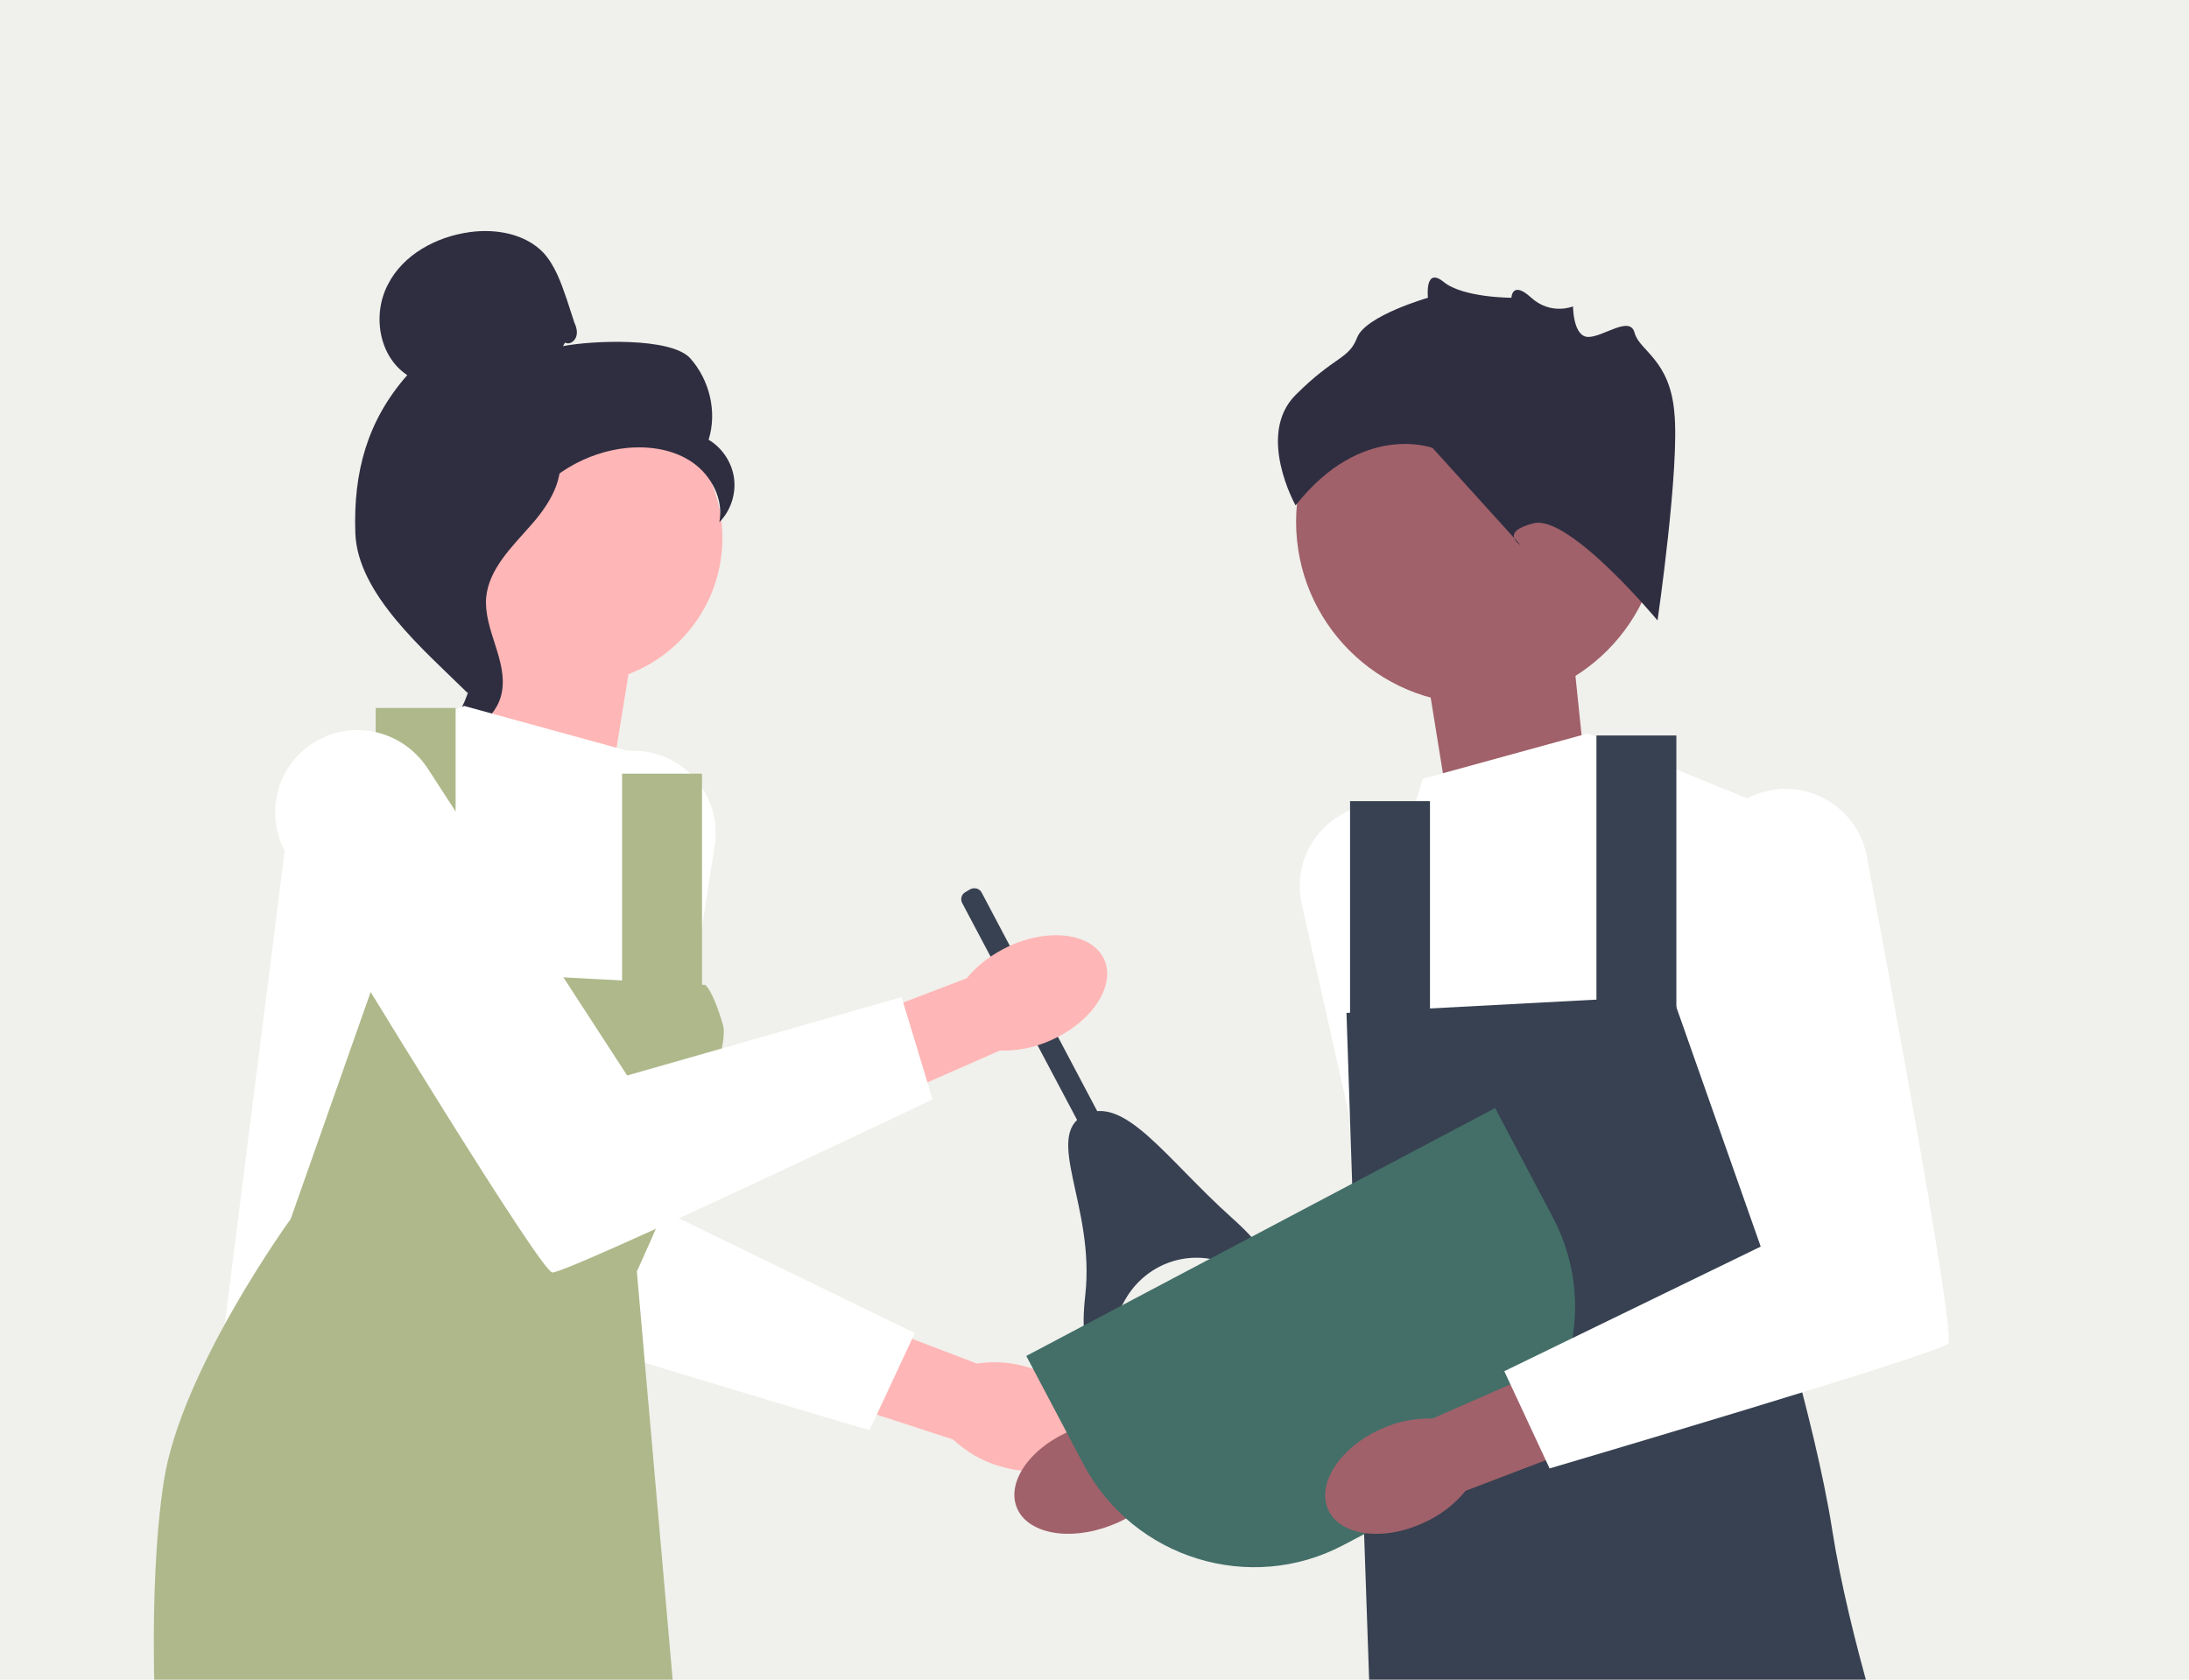 <?xml version="1.0" encoding="utf-8"?>
<!-- Generator: Adobe Illustrator 27.1.1, SVG Export Plug-In . SVG Version: 6.00 Build 0)  -->
<svg version="1.1" xmlns="http://www.w3.org/2000/svg" xmlns:xlink="http://www.w3.org/1999/xlink" x="0px" y="0px"
	 viewBox="0 0 430 330" style="enable-background:new 0 0 430 330;" xml:space="preserve">
<style type="text/css">
	.st0{fill:#F0F0EC;}
	.st1{fill:#FFB6B6;}
	.st2{fill:#FFFFFF;}
	.st3{fill:#A0616A;}
	.st4{fill:#2F2E41;}
	.st5{fill:#AEB88A;}
	.st6{fill:#374151;}
	.st7{fill:#436F68;}
</style>
<g id="Lager_2">
	<rect class="st0" width="430" height="330"/>
</g>
<g id="Lager_1">
	<g>
		<path id="uuid-6196eb31-7879-4347-98a5-d4920e9b844a-45" class="st1" d="M202.2,268.7c8.4,2.6,13.8,9.1,12.2,14.4
			s-9.8,7.5-18.2,4.9c-3.4-1-6.4-2.8-9-5.2l-35.4-11.5l5.8-16.5l34.3,13.1C195.3,267.4,198.8,267.6,202.2,268.7L202.2,268.7z"/>
		<path class="st2" d="M126.3,147.6L126.3,147.6c-8.4-1-16.2,4.7-17.8,13.1c-5.6,29.8-17.5,94.3-16,95.8c2,2,78.3,24.5,78.3,24.5
			l8.9-19.1l-50.4-24.5l11.1-71.3C141.8,157.1,135.4,148.7,126.3,147.6L126.3,147.6z"/>
	</g>
	<g>
		<path id="uuid-3fde6871-43da-4028-ab85-c0da4f58c237-46" class="st3" d="M218.2,299.7c-8.2,3.2-16.5,1.6-18.5-3.6
			c-2-5.2,3-12,11.1-15.2c3.3-1.3,6.8-1.8,10.3-1.5l34.9-13.1l5.8,16.5l-35,11.2C224.4,296.5,221.5,298.5,218.2,299.7L218.2,299.7z"
			/>
		<path class="st2" d="M268.5,158.2L268.5,158.2c8.4-1.6,16.5,3.6,18.6,11.8c7.6,29.4,23.8,92.9,22.4,94.5
			c-1.9,2.2-76.5,29.7-76.5,29.7l-10.1-18.4l48.6-27.8l-15.8-70.4C253.7,168.7,259.5,159.9,268.5,158.2L268.5,158.2z"/>
	</g>
	<polygon class="st1" points="120.3,151.9 124.5,126 96.5,114.5 92.3,154 	"/>
	<polygon class="st3" points="284.1,156 279.9,130 308,118.6 312.1,158.1 	"/>
	<g>
		<circle class="st1" cx="113.3" cy="105.7" r="28.6"/>
		<path class="st4" d="M111,67.3c0.8,0.5,1.9-0.2,2.2-1.2c0.3-0.9,0-1.9-0.4-2.8l-1.5-4.6c-1.1-3.2-2.3-6.6-4.6-9.1
			c-3.6-3.7-9.3-4.7-14.4-4c-6.6,0.9-13.1,4.4-16.1,10.3c-3.1,5.9-1.8,14.1,3.8,17.8c-7.9,9-10.6,19.1-10.2,31
			c0.4,12,13.5,23,22,31.4c1.9-1.2,3.6-6.5,2.6-8.5c-1-2,0.5-4.2-0.8-6c-1.3-1.8-2.4,1.1-1.1-0.7c0.8-1.1-2.4-3.7-1.2-4.4
			c5.9-3.3,7.9-10.7,11.6-16.3c4.5-6.8,12.2-11.4,20.3-12.2c4.5-0.4,9.2,0.3,12.9,2.9c3.7,2.6,6.1,7.3,5.2,11.7
			c2.2-2.2,3.3-5.5,2.9-8.6c-0.4-3.1-2.3-6-5-7.6c1.7-5.5,0.2-11.7-3.6-16c-3.8-4.2-19.4-3.5-25-2.4"/>
		<path class="st4" d="M110.1,88.1c-7.4,0.8-12.8,7.2-17.3,13.1c-2.6,3.4-5.3,7.2-5.3,11.5c0.1,4.3,3,8.1,4.4,12.2
			c2.3,6.7,0.1,14.7-5.3,19.3c5.3,1,11.1-3,12-8.3c1.1-6.2-3.6-12.2-3.1-18.5c0.5-5.5,4.9-9.8,8.6-14c3.7-4.1,7.2-9.6,5.5-14.9"/>
	</g>
	<path class="st2" d="M123.6,147.6l-32.4-8.9l-33.4,13.6l-14.3,113l81.7,2.7v-18.2c0,0,14.3-17.9,11.6-43.7l-2.7-25.9L123.6,147.6z"
		/>
	<path class="st5" d="M138.5,193.5l-64-3.4l-17.4,49.4c0,0-21.5,29.6-24.9,51.4s-1.4,52.4-1.4,52.4h102.5l-8.2-93.5
		c0,0,19.1-41.4,16.9-48.5C139.9,194.2,138.5,193.5,138.5,193.5L138.5,193.5z"/>
	<rect x="73.8" y="139.1" class="st5" width="15.7" height="57.9"/>
	<rect x="122.2" y="152" class="st5" width="15.7" height="47.7"/>
	<path class="st2" d="M279.5,153l32.4-8.9l33.4,13.6l14.3,113l-81.7,2.7v-18.2c0,0-8.4-18.6-0.3-43.4c7.8-24.2-8.5-26.2-8.5-26.2
		L279.5,153L279.5,153z"/>
	<path class="st6" d="M264.5,199l64-3.4l17.4,49.4c0,0,10.6,33.7,14,55.5c3.4,21.8,12.3,48.4,12.3,48.4H269.6l-3.1-89.9L264.5,199
		L264.5,199z"/>
	<rect x="313.6" y="144.5" class="st6" width="15.7" height="57.9"/>
	<rect x="265.2" y="157.4" class="st6" width="15.7" height="47.7"/>
	<circle class="st3" cx="290.4" cy="102.5" r="35.8"/>
	<path class="st4" d="M325.6,121.9c0,0-17.3-20.8-24.3-19.1c-6.9,1.7-2.6,4.3-2.6,4.3l-17.3-19.1c0,0-13.9-5.2-26.9,11.3
		c0,0-7.8-13.9,0-21.7c7.8-7.8,10.4-6.9,12.1-11.3c1.7-4.3,13.9-7.8,13.9-7.8s-0.7-6.2,3.1-3.1c3.8,3.1,13.3,3.1,13.3,3.1
		s0.1-3.5,3.9,0c3.9,3.5,8.2,1.7,8.2,1.7s0,6,3,6c3,0,8.2-4.3,9.1-0.8c0.9,3.5,6.9,5.2,7.8,15.6C330,91.6,325.6,121.9,325.6,121.9z"
		/>
	<g>
		<path class="st6" d="M192.8,175.3l27.7,52.4l-3.8,2L189,177.4c-0.4-0.8-0.1-1.7,0.6-2.1l1-0.6
			C191.5,174.3,192.4,174.6,192.8,175.3L192.8,175.3z"/>
		<path class="st6" d="M239,247.6c-7.1-1.8-14.4,1.4-18,7.8c-4.4,8-9.5,14.5-7.8-1.1c1.9-17.2-8.2-31-0.3-35.2
			c7.9-4.2,16.1,8.5,28.9,20C253.8,249.8,246.9,249.6,239,247.6L239,247.6z"/>
	</g>
	<g>
		<path id="uuid-0b6fad7f-d5d0-4a0c-a0be-ac212b15a3eb-47" class="st1" d="M198.2,185.9c8-3.7,16.4-2.5,18.7,2.6
			c2.3,5.1-2.3,12.2-10.3,15.8c-3.2,1.5-6.7,2.2-10.2,2.1l-34.1,15l-6.7-16.1l34.3-13.1C192.1,189.5,195,187.4,198.2,185.9
			L198.2,185.9z"/>
		<path class="st2" d="M60.9,146.4L60.9,146.4c-7,4.9-8.9,14.3-4.5,21.6c15.7,25.9,49.9,81.9,52.1,82c2.9,0.2,74.7-34,74.7-34
			l-6.1-20.1l-53.9,15.4l-39.3-60.5C78.7,143.1,68.4,141.1,60.9,146.4C60.9,146.4,60.9,146.4,60.9,146.4z"/>
	</g>
	<path class="st7" d="M201.6,266.4l92.1-48.7l11.3,21.4c9.8,18.4,2.7,41.3-15.7,51.1L264,303.5c-18.4,9.8-41.3,2.7-51.1-15.7
		L201.6,266.4L201.6,266.4L201.6,266.4L201.6,266.4z"/>
	<path id="uuid-e7b5d55a-e1e4-4cf1-854d-f1e320155ae0-48" class="st3" d="M279.6,299.2c-8,3.7-16.4,2.5-18.7-2.6
		c-2.3-5.1,2.3-12.2,10.3-15.8c3.2-1.5,6.7-2.2,10.2-2.1l34.1-15l6.7,16.1l-34.3,13.1C285.7,295.6,282.8,297.8,279.6,299.2
		L279.6,299.2z"/>
	<path class="st2" d="M348.9,155.1L348.9,155.1c8.4-1,16.2,4.7,17.8,13.1c5.6,29.8,17.5,94.3,16,95.8c-2,2-78.3,24.5-78.3,24.5
		l-8.9-19.1l50.4-24.5l-11.1-71.3C333.4,164.6,339.8,156.2,348.9,155.1L348.9,155.1z"/>
</g>
</svg>
